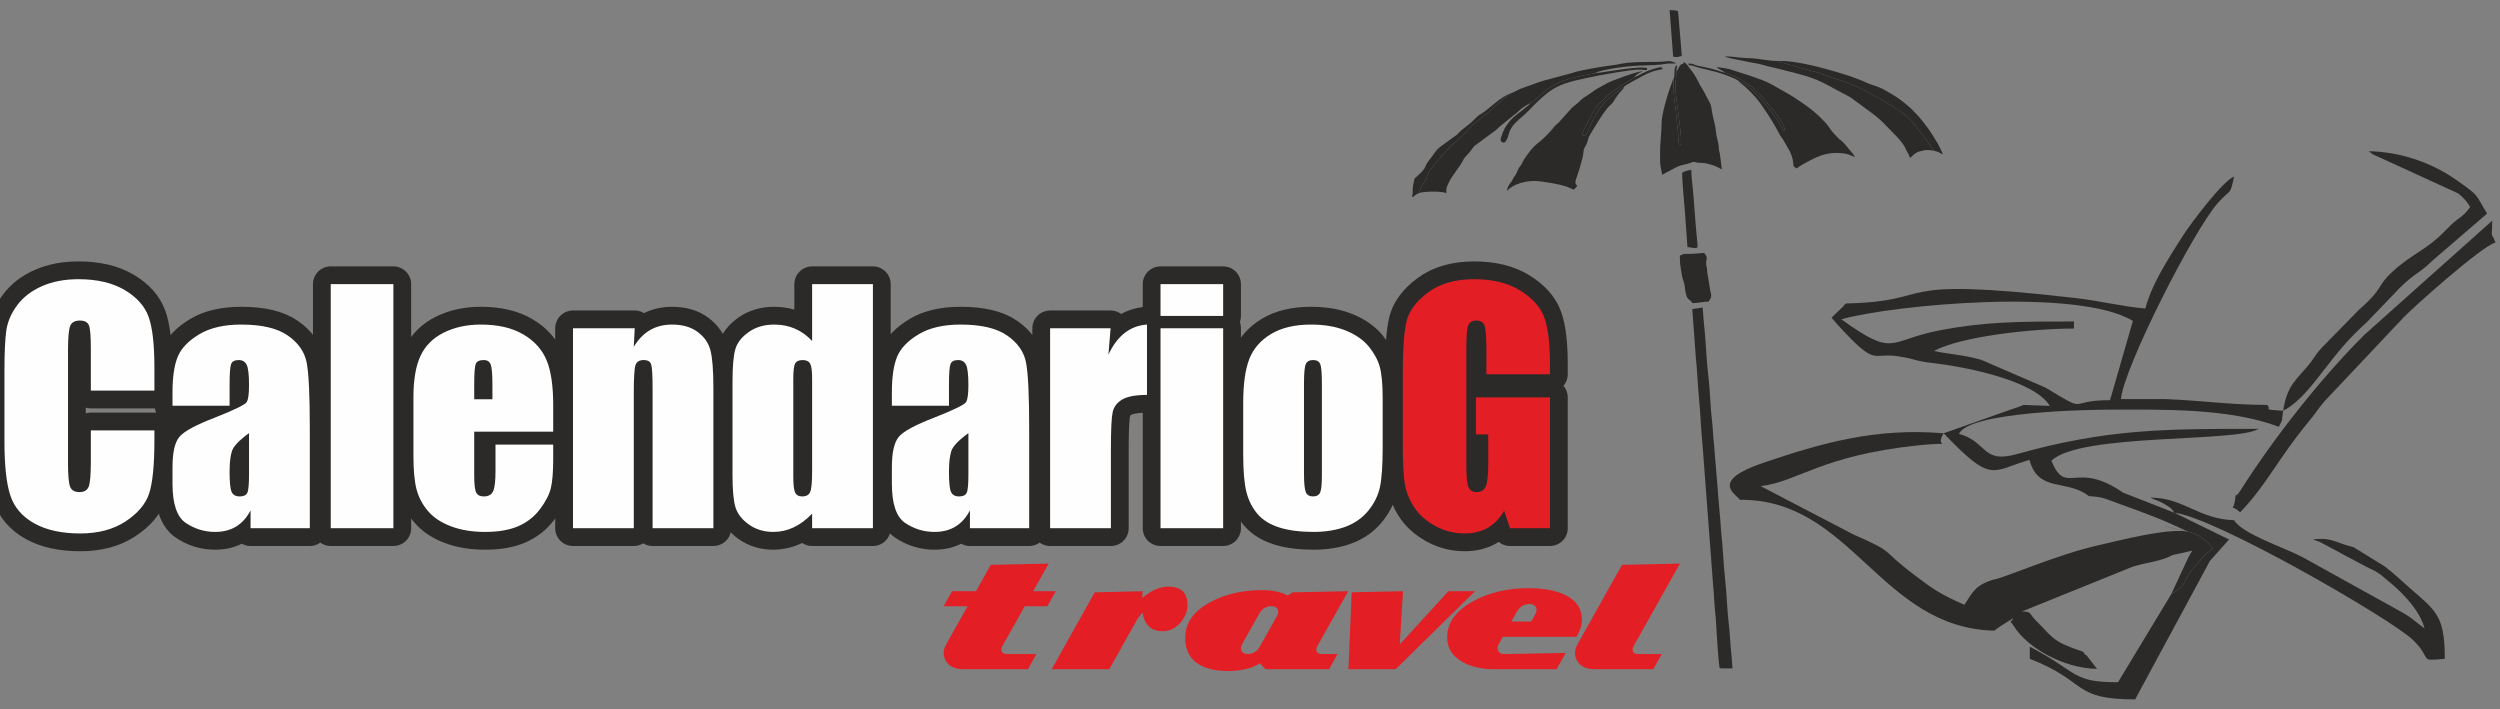 <?xml version="1.0" encoding="UTF-8"?>
<!DOCTYPE svg PUBLIC "-//W3C//DTD SVG 1.1//EN" "http://www.w3.org/Graphics/SVG/1.1/DTD/svg11.dtd">
<!-- Creator: CorelDRAW 2017 -->
<svg xmlns="http://www.w3.org/2000/svg" xml:space="preserve" width="74mm" height="21mm" version="1.1" style="shape-rendering:geometricPrecision; text-rendering:geometricPrecision; image-rendering:optimizeQuality; fill-rule:evenodd; clip-rule:evenodd"
viewBox="0 0 7400 2100"
 xmlns:xlink="http://www.w3.org/1999/xlink">
 <rect x="0" y="0" width="7400" height="2100" fill="#808080" stroke="none"/>
 <defs>
  <style type="text/css">
   <![CDATA[
    .str0 {stroke:#2B2A29;stroke-width:105.27;stroke-linecap:round;stroke-linejoin:round;stroke-miterlimit:22.926}
    .fil0 {fill:none;fill-rule:nonzero}
    .fil3 {fill:#2B2A29}
    .fil1 {fill:#FEFEFE;fill-rule:nonzero}
    .fil2 {fill:#E31E24;fill-rule:nonzero}
   ]]>
  </style>
 </defs>
 <g id="Capa_x0020_1">
  <g id="_1788803916272">
   <g>
    <g>
     <path class="fil0 str0" d="M457.03 1156.17l-188.14 0 0 -125.43c0,-36.53 -1.98,-59.21 -5.94,-68.34 -3.95,-8.98 -12.78,-13.55 -26.33,-13.55 -15.22,0 -24.96,5.48 -29.07,16.44 -4.11,11.11 -6.24,34.86 -6.24,71.39l0 335.18c0,35.16 2.13,57.99 6.24,68.8 4.11,10.66 13.39,15.98 27.7,15.98 13.85,0 22.98,-5.32 27.25,-16.13 4.26,-10.66 6.39,-35.92 6.39,-75.65l0 -90.88 188.14 0 0 28.16c0,74.89 -5.33,128.02 -15.83,159.22 -10.5,31.36 -33.95,58.76 -70.02,82.35 -36.23,23.6 -80.68,35.32 -133.65,35.32 -54.95,0 -100.31,-9.9 -136.08,-29.84 -35.62,-19.94 -59.36,-47.49 -70.93,-82.8 -11.57,-35.32 -17.35,-88.29 -17.35,-159.07l0 -210.97c0,-52.06 1.82,-91.03 5.32,-117.06 3.66,-26.03 14.16,-51.14 31.97,-75.19 17.66,-24.05 42.16,-43.08 73.52,-56.93 31.36,-13.85 67.43,-20.7 108.23,-20.7 55.25,0 100.91,10.65 136.99,32.11 35.92,21.31 59.52,47.95 70.93,79.92 11.27,31.96 16.9,81.59 16.9,149.02l0 68.65zm222.54 44.75l-168.96 0 0 -39.73c0,-45.82 5.32,-81.13 15.83,-106.09 10.5,-24.81 31.81,-46.73 63.62,-65.76 31.82,-19.03 73.07,-28.62 124.06,-28.62 60.89,0 106.86,10.81 137.76,32.42 30.9,21.47 49.47,47.95 55.71,79.31 6.24,31.36 9.43,96.05 9.43,193.92l0 297.13 -175.35 0 0 -52.82c-10.96,21.31 -25.27,37.14 -42.62,47.8 -17.35,10.65 -38.05,15.98 -62.26,15.98 -31.51,0 -60.43,-8.83 -86.76,-26.49 -26.33,-17.81 -39.42,-56.47 -39.42,-116.29l0 -48.71c0,-44.29 7,-74.43 21,-90.57 14.01,-16.13 48.71,-34.86 104.12,-56.17 59.21,-23.28 90.87,-38.81 95.13,-46.88 4.11,-8.07 6.24,-24.35 6.24,-49.16 0,-30.9 -2.28,-51 -7,-60.43 -4.56,-9.29 -12.33,-14.01 -23.13,-14.01 -12.33,0 -19.95,3.96 -22.84,11.87 -3.04,7.77 -4.56,28.32 -4.56,61.35l0 61.95zm57.53 81.13c-29.07,21.16 -45.97,38.82 -50.53,53.13 -4.72,14.3 -7,34.7 -7,61.49 0,30.75 1.98,50.38 6.08,59.37 3.96,8.98 12.03,13.39 24.06,13.39 11.41,0 18.72,-3.5 22.22,-10.5 3.5,-7 5.17,-25.27 5.17,-55.11l0 -121.77zm427.28 -440.97l0 722.42 -185.4 0 0 -722.42 185.4 0zm473.08 436.56l-233.8 0 0 128.32c0,26.79 1.97,44.14 5.78,51.9 3.96,7.76 11.42,11.57 22.53,11.57 13.85,0 23.14,-5.18 27.7,-15.37 4.72,-10.35 7,-30.29 7,-59.82l0 -78.24 170.79 0 0 43.83c0,36.69 -2.28,64.85 -6.85,84.48 -4.72,19.64 -15.53,40.65 -32.42,63.02 -16.9,22.38 -38.51,39.12 -64.54,50.39 -26.03,11.11 -58.6,16.74 -97.88,16.74 -38.05,0 -71.69,-5.48 -100.92,-16.59 -29.07,-10.96 -51.75,-26.03 -68.04,-45.21 -16.28,-19.18 -27.4,-40.34 -33.64,-63.47 -6.24,-22.99 -9.43,-56.48 -9.43,-100.62l0 -172.77c0,-51.75 7,-92.54 21,-122.53 14.01,-29.83 36.84,-52.82 68.65,-68.65 31.97,-15.98 68.5,-23.9 109.9,-23.9 50.54,0 92.25,9.59 125.12,28.77 32.88,19.18 56.02,44.6 69.26,76.26 13.25,31.51 19.79,76.11 19.79,133.5l0 78.39zm-179.92 -95.9l0 -43.23c0,-30.75 -1.67,-50.38 -5.02,-59.36 -3.35,-8.98 -10.2,-13.4 -20.55,-13.4 -12.79,0 -20.7,3.81 -23.75,11.42 -3.04,7.61 -4.56,28.01 -4.56,61.34l0 43.23 53.88 0zm421.19 -210.06l-2.74 54.95c13.09,-21.92 29.07,-38.36 47.94,-49.47 18.88,-10.96 40.65,-16.44 65.46,-16.44 30.9,0 56.16,7.31 75.8,21.92 19.64,14.46 32.27,32.88 37.9,55.1 5.63,22.08 8.53,59.06 8.53,110.82l0 414.94 -179.92 0 0 -409.92c0,-40.64 -1.37,-65.6 -4.11,-74.43 -2.59,-8.98 -10.05,-13.4 -22.38,-13.4 -12.94,0 -21,5.18 -24.35,15.38 -3.2,10.35 -4.87,37.75 -4.87,82.34l0 400.03 -179.92 0 0 -591.82 182.66 0zm705.07 -130.6l0 722.42 -179.92 0 0 -43.08c-17.36,18.12 -35.47,31.51 -54.5,40.49 -19.18,8.98 -39.12,13.55 -59.97,13.55 -28.01,0 -52.36,-7.31 -72.91,-22.07 -20.55,-14.77 -33.79,-31.82 -39.58,-51.15 -5.78,-19.33 -8.67,-50.84 -8.67,-94.68l0 -277.18c0,-45.51 2.89,-77.78 8.67,-96.81 5.79,-19.03 19.18,-35.77 40.04,-50.23 20.85,-14.46 45.81,-21.62 74.73,-21.62 22.38,0 42.78,4.11 61.5,12.18 18.57,8.07 35.47,20.09 50.69,36.38l0 -168.2 179.92 0zm-179.92 279.47c0,-21.62 -1.83,-36.23 -5.63,-43.69 -3.81,-7.46 -11.27,-11.11 -22.38,-11.11 -10.96,0 -18.27,3.35 -22.07,10.05 -3.81,6.7 -5.63,21.61 -5.63,44.75l0 289.97c0,24.05 1.82,39.88 5.48,47.49 3.65,7.61 10.5,11.42 20.85,11.42 11.72,0 19.64,-4.26 23.44,-12.79 3.96,-8.37 5.94,-29.07 5.94,-62.1l0 -273.99zm405.05 80.37l-168.96 0 0 -39.73c0,-45.82 5.32,-81.13 15.83,-106.09 10.5,-24.81 31.81,-46.73 63.62,-65.76 31.82,-19.03 73.07,-28.62 124.06,-28.62 60.89,0 106.86,10.81 137.76,32.42 30.9,21.47 49.47,47.95 55.71,79.31 6.24,31.36 9.43,96.05 9.43,193.92l0 297.13 -175.35 0 0 -52.82c-10.96,21.31 -25.27,37.14 -42.62,47.8 -17.35,10.65 -38.05,15.98 -62.26,15.98 -31.51,0 -60.43,-8.83 -86.76,-26.49 -26.33,-17.81 -39.42,-56.47 -39.42,-116.29l0 -48.71c0,-44.29 7,-74.43 21,-90.57 14.01,-16.13 48.71,-34.86 104.12,-56.17 59.21,-23.28 90.87,-38.81 95.13,-46.88 4.11,-8.07 6.24,-24.35 6.24,-49.16 0,-30.9 -2.28,-51 -7,-60.43 -4.56,-9.29 -12.33,-14.01 -23.13,-14.01 -12.33,0 -19.95,3.96 -22.84,11.87 -3.04,7.77 -4.56,28.32 -4.56,61.35l0 61.95zm57.53 81.13c-29.07,21.16 -45.97,38.82 -50.53,53.13 -4.72,14.3 -7,34.7 -7,61.49 0,30.75 1.98,50.38 6.08,59.37 3.96,8.98 12.03,13.39 24.06,13.39 11.41,0 18.72,-3.5 22.22,-10.5 3.5,-7 5.17,-25.27 5.17,-55.11l0 -121.77zm420.88 -310.37l-6.39 77.94c26.33,-56.02 64.39,-85.55 114.16,-88.9l0 208.23c-33.03,0 -57.38,4.42 -72.91,13.4 -15.53,8.98 -24.96,21.31 -28.62,37.29 -3.5,15.83 -5.32,52.52 -5.32,110.06l0 233.8 -179.92 0 0 -591.82 179 0zm333.21 -130.6l0 94.07 -185.4 0 0 -94.07 185.4 0zm0 130.6l0 591.82 -185.4 0 0 -591.82 185.4 0zm472.17 207.78l0 145.06c0,53.28 -2.74,92.24 -8.07,117.21 -5.33,24.81 -16.74,47.94 -34.25,69.56 -17.5,21.61 -40.03,37.44 -67.58,47.8 -27.55,10.19 -59.06,15.37 -94.68,15.37 -39.88,0 -73.67,-4.41 -101.23,-13.09 -27.7,-8.83 -49.16,-22.07 -64.38,-39.73 -15.38,-17.81 -26.34,-39.27 -32.88,-64.39 -6.55,-25.11 -9.74,-62.86 -9.74,-113.09l0 -151.76c0,-55.11 5.93,-98.03 17.81,-129.08 11.87,-30.9 33.33,-55.72 64.23,-74.44 30.9,-18.72 70.48,-28.16 118.58,-28.16 40.33,0 75.04,6.09 104.11,18.12 28.92,12.02 51.3,27.7 67.13,47.03 15.68,19.33 26.49,39.27 32.27,59.82 5.79,20.55 8.68,51.76 8.68,93.77zm-179.92 -44.6c0,-30.29 -1.68,-49.47 -4.87,-57.24 -3.35,-7.91 -10.35,-11.87 -21.16,-11.87 -10.81,0 -17.96,3.96 -21.62,11.87 -3.5,7.77 -5.32,26.95 -5.32,57.24l0 267.14c0,28.01 1.82,46.27 5.32,54.64 3.66,8.53 10.66,12.79 21.16,12.79 10.81,0 17.81,-3.81 21.31,-11.57 3.5,-7.76 5.18,-24.35 5.18,-49.93l0 -273.07z"/>
     <path id="1" class="fil1" d="M457.03 1156.17l-188.14 0 0 -125.43c0,-36.53 -1.98,-59.21 -5.94,-68.34 -3.95,-8.98 -12.78,-13.55 -26.33,-13.55 -15.22,0 -24.96,5.48 -29.07,16.44 -4.11,11.11 -6.24,34.86 -6.24,71.39l0 335.18c0,35.16 2.13,57.99 6.24,68.8 4.11,10.66 13.39,15.98 27.7,15.98 13.85,0 22.98,-5.32 27.25,-16.13 4.26,-10.66 6.39,-35.92 6.39,-75.65l0 -90.88 188.14 0 0 28.16c0,74.89 -5.33,128.02 -15.83,159.22 -10.5,31.36 -33.95,58.76 -70.02,82.35 -36.23,23.6 -80.68,35.32 -133.65,35.32 -54.95,0 -100.31,-9.9 -136.08,-29.84 -35.62,-19.94 -59.36,-47.49 -70.93,-82.8 -11.57,-35.32 -17.35,-88.29 -17.35,-159.07l0 -210.97c0,-52.06 1.82,-91.03 5.32,-117.06 3.66,-26.03 14.16,-51.14 31.97,-75.19 17.66,-24.05 42.16,-43.08 73.52,-56.93 31.36,-13.85 67.43,-20.7 108.23,-20.7 55.25,0 100.91,10.65 136.99,32.11 35.92,21.31 59.52,47.95 70.93,79.92 11.27,31.96 16.9,81.59 16.9,149.02l0 68.65zm222.54 44.75l-168.96 0 0 -39.73c0,-45.82 5.32,-81.13 15.83,-106.09 10.5,-24.81 31.81,-46.73 63.62,-65.76 31.82,-19.03 73.07,-28.62 124.06,-28.62 60.89,0 106.86,10.81 137.76,32.42 30.9,21.47 49.47,47.95 55.71,79.31 6.24,31.36 9.43,96.05 9.43,193.92l0 297.13 -175.35 0 0 -52.82c-10.96,21.31 -25.27,37.14 -42.62,47.8 -17.35,10.65 -38.05,15.98 -62.26,15.98 -31.51,0 -60.43,-8.83 -86.76,-26.49 -26.33,-17.81 -39.42,-56.47 -39.42,-116.29l0 -48.71c0,-44.29 7,-74.43 21,-90.57 14.01,-16.13 48.71,-34.86 104.12,-56.17 59.21,-23.28 90.87,-38.81 95.13,-46.88 4.11,-8.07 6.24,-24.35 6.24,-49.16 0,-30.9 -2.28,-51 -7,-60.43 -4.56,-9.29 -12.33,-14.01 -23.13,-14.01 -12.33,0 -19.95,3.96 -22.84,11.87 -3.04,7.77 -4.56,28.32 -4.56,61.35l0 61.95zm57.53 81.13c-29.07,21.16 -45.97,38.82 -50.53,53.13 -4.72,14.3 -7,34.7 -7,61.49 0,30.75 1.98,50.38 6.08,59.37 3.96,8.98 12.03,13.39 24.06,13.39 11.41,0 18.72,-3.5 22.22,-10.5 3.5,-7 5.17,-25.27 5.17,-55.11l0 -121.77zm427.28 -440.97l0 722.42 -185.4 0 0 -722.42 185.4 0zm473.08 436.56l-233.8 0 0 128.32c0,26.79 1.97,44.14 5.78,51.9 3.96,7.76 11.42,11.57 22.53,11.57 13.85,0 23.14,-5.18 27.7,-15.37 4.72,-10.35 7,-30.29 7,-59.82l0 -78.24 170.79 0 0 43.83c0,36.69 -2.28,64.85 -6.85,84.48 -4.72,19.64 -15.53,40.65 -32.42,63.02 -16.9,22.38 -38.51,39.12 -64.54,50.39 -26.03,11.11 -58.6,16.74 -97.88,16.74 -38.05,0 -71.69,-5.48 -100.92,-16.59 -29.07,-10.96 -51.75,-26.03 -68.04,-45.21 -16.28,-19.18 -27.4,-40.34 -33.64,-63.47 -6.24,-22.99 -9.43,-56.48 -9.43,-100.62l0 -172.77c0,-51.75 7,-92.54 21,-122.53 14.01,-29.83 36.84,-52.82 68.65,-68.65 31.97,-15.98 68.5,-23.9 109.9,-23.9 50.54,0 92.25,9.59 125.12,28.77 32.88,19.18 56.02,44.6 69.26,76.26 13.25,31.51 19.79,76.11 19.79,133.5l0 78.39zm-179.92 -95.9l0 -43.23c0,-30.75 -1.67,-50.38 -5.02,-59.36 -3.35,-8.98 -10.2,-13.4 -20.55,-13.4 -12.79,0 -20.7,3.81 -23.75,11.42 -3.04,7.61 -4.56,28.01 -4.56,61.34l0 43.23 53.88 0zm421.19 -210.06l-2.74 54.95c13.09,-21.92 29.07,-38.36 47.94,-49.47 18.88,-10.96 40.65,-16.44 65.46,-16.44 30.9,0 56.16,7.31 75.8,21.92 19.64,14.46 32.27,32.88 37.9,55.1 5.63,22.08 8.53,59.06 8.53,110.82l0 414.94 -179.92 0 0 -409.92c0,-40.64 -1.37,-65.6 -4.11,-74.43 -2.59,-8.98 -10.05,-13.4 -22.38,-13.4 -12.94,0 -21,5.18 -24.35,15.38 -3.2,10.35 -4.87,37.75 -4.87,82.34l0 400.03 -179.92 0 0 -591.82 182.66 0zm705.07 -130.6l0 722.42 -179.92 0 0 -43.08c-17.36,18.12 -35.47,31.51 -54.5,40.49 -19.18,8.98 -39.12,13.55 -59.97,13.55 -28.01,0 -52.36,-7.31 -72.91,-22.07 -20.55,-14.77 -33.79,-31.82 -39.58,-51.15 -5.78,-19.33 -8.67,-50.84 -8.67,-94.68l0 -277.18c0,-45.51 2.89,-77.78 8.67,-96.81 5.79,-19.03 19.18,-35.77 40.04,-50.23 20.85,-14.46 45.81,-21.62 74.73,-21.62 22.38,0 42.78,4.11 61.5,12.18 18.57,8.07 35.47,20.09 50.69,36.38l0 -168.2 179.92 0zm-179.92 279.47c0,-21.62 -1.83,-36.23 -5.63,-43.69 -3.81,-7.46 -11.27,-11.11 -22.38,-11.11 -10.96,0 -18.27,3.35 -22.07,10.05 -3.81,6.7 -5.63,21.61 -5.63,44.75l0 289.97c0,24.05 1.82,39.88 5.48,47.49 3.65,7.61 10.5,11.42 20.85,11.42 11.72,0 19.64,-4.26 23.44,-12.79 3.96,-8.37 5.94,-29.07 5.94,-62.1l0 -273.99zm405.05 80.37l-168.96 0 0 -39.73c0,-45.82 5.32,-81.13 15.83,-106.09 10.5,-24.81 31.81,-46.73 63.62,-65.76 31.82,-19.03 73.07,-28.62 124.06,-28.62 60.89,0 106.86,10.81 137.76,32.42 30.9,21.47 49.47,47.95 55.71,79.31 6.24,31.36 9.43,96.05 9.43,193.92l0 297.13 -175.35 0 0 -52.82c-10.96,21.31 -25.27,37.14 -42.62,47.8 -17.35,10.65 -38.05,15.98 -62.26,15.98 -31.51,0 -60.43,-8.83 -86.76,-26.49 -26.33,-17.81 -39.42,-56.47 -39.42,-116.29l0 -48.71c0,-44.29 7,-74.43 21,-90.57 14.01,-16.13 48.71,-34.86 104.12,-56.17 59.21,-23.28 90.87,-38.81 95.13,-46.88 4.11,-8.07 6.24,-24.35 6.24,-49.16 0,-30.9 -2.28,-51 -7,-60.43 -4.56,-9.29 -12.33,-14.01 -23.13,-14.01 -12.33,0 -19.95,3.96 -22.84,11.87 -3.04,7.77 -4.56,28.32 -4.56,61.35l0 61.95zm57.53 81.13c-29.07,21.16 -45.97,38.82 -50.53,53.13 -4.72,14.3 -7,34.7 -7,61.49 0,30.75 1.98,50.38 6.08,59.37 3.96,8.98 12.03,13.39 24.06,13.39 11.41,0 18.72,-3.5 22.22,-10.5 3.5,-7 5.17,-25.27 5.17,-55.11l0 -121.77zm420.88 -310.37l-6.39 77.94c26.33,-56.02 64.39,-85.55 114.16,-88.9l0 208.23c-33.03,0 -57.38,4.42 -72.91,13.4 -15.53,8.98 -24.96,21.31 -28.62,37.29 -3.5,15.83 -5.32,52.52 -5.32,110.06l0 233.8 -179.92 0 0 -591.82 179 0zm333.21 -130.6l0 94.07 -185.4 0 0 -94.07 185.4 0zm0 130.6l0 591.82 -185.4 0 0 -591.82 185.4 0zm472.17 207.78l0 145.06c0,53.28 -2.74,92.24 -8.07,117.21 -5.33,24.81 -16.74,47.94 -34.25,69.56 -17.5,21.61 -40.03,37.44 -67.58,47.8 -27.55,10.19 -59.06,15.37 -94.68,15.37 -39.88,0 -73.67,-4.41 -101.23,-13.09 -27.7,-8.83 -49.16,-22.07 -64.38,-39.73 -15.38,-17.81 -26.34,-39.27 -32.88,-64.39 -6.55,-25.11 -9.74,-62.86 -9.74,-113.09l0 -151.76c0,-55.11 5.93,-98.03 17.81,-129.08 11.87,-30.9 33.33,-55.72 64.23,-74.44 30.9,-18.72 70.48,-28.16 118.58,-28.16 40.33,0 75.04,6.09 104.11,18.12 28.92,12.02 51.3,27.7 67.13,47.03 15.68,19.33 26.49,39.27 32.27,59.82 5.79,20.55 8.68,51.76 8.68,93.77zm-179.92 -44.6c0,-30.29 -1.68,-49.47 -4.87,-57.24 -3.35,-7.91 -10.35,-11.87 -21.16,-11.87 -10.81,0 -17.96,3.96 -21.62,11.87 -3.5,7.77 -5.32,26.95 -5.32,57.24l0 267.14c0,28.01 1.82,46.27 5.32,54.64 3.66,8.53 10.66,12.79 21.16,12.79 10.81,0 17.81,-3.81 21.31,-11.57 3.5,-7.76 5.18,-24.35 5.18,-49.93l0 -273.07z"/>
    </g>
    <g>
     <path class="fil0 str0" d="M4587.88 1107.76l-188.14 0 0 -65.6c0,-41.41 -1.67,-67.28 -5.18,-77.63 -3.5,-10.51 -11.87,-15.68 -24.96,-15.68 -11.26,0 -19.03,4.41 -23.14,13.39 -4.11,8.83 -6.08,31.82 -6.08,68.65l0 346.45c0,32.27 1.97,53.73 6.08,63.93 4.11,10.2 12.18,15.37 24.36,15.37 13.39,0 22.37,-5.78 27.25,-17.35 4.71,-11.57 7.15,-34.25 7.15,-67.89l0 -85.54 -36.53 0 0 -109.6 219.19 0 0 387.24 -118.27 0 -17.36 -51.75c-12.78,22.37 -28.92,39.12 -48.25,50.38 -19.48,11.26 -42.47,16.9 -68.8,16.9 -31.51,0 -60.89,-7.61 -88.44,-22.99 -27.4,-15.37 -48.25,-34.25 -62.41,-56.93 -14.31,-22.53 -23.13,-46.27 -26.79,-71.08 -3.5,-24.81 -5.32,-62.11 -5.32,-111.73l0 -214.63c0,-68.95 3.65,-119.03 11.11,-150.23 7.46,-31.36 28.77,-59.98 63.93,-86.01 35.16,-26.02 80.67,-38.96 136.54,-38.96 54.95,0 100.46,11.26 136.69,33.94 36.22,22.68 59.97,49.47 70.93,80.52 10.96,31.21 16.44,76.26 16.44,135.63l0 31.2z"/>
     <path id="1" class="fil2" d="M4587.88 1107.76l-188.14 0 0 -65.6c0,-41.41 -1.67,-67.28 -5.18,-77.63 -3.5,-10.51 -11.87,-15.68 -24.96,-15.68 -11.26,0 -19.03,4.41 -23.14,13.39 -4.11,8.83 -6.08,31.82 -6.08,68.65l0 346.45c0,32.27 1.97,53.73 6.08,63.93 4.11,10.2 12.18,15.37 24.36,15.37 13.39,0 22.37,-5.78 27.25,-17.35 4.71,-11.57 7.15,-34.25 7.15,-67.89l0 -85.54 -36.53 0 0 -109.6 219.19 0 0 387.24 -118.27 0 -17.36 -51.75c-12.78,22.37 -28.92,39.12 -48.25,50.38 -19.48,11.26 -42.47,16.9 -68.8,16.9 -31.51,0 -60.89,-7.61 -88.44,-22.99 -27.4,-15.37 -48.25,-34.25 -62.41,-56.93 -14.31,-22.53 -23.13,-46.27 -26.79,-71.08 -3.5,-24.81 -5.32,-62.11 -5.32,-111.73l0 -214.63c0,-68.95 3.65,-119.03 11.11,-150.23 7.46,-31.36 28.77,-59.98 63.93,-86.01 35.16,-26.02 80.67,-38.96 136.54,-38.96 54.95,0 100.46,11.26 136.69,33.94 36.22,22.68 59.97,49.47 70.93,80.52 10.96,31.21 16.44,76.26 16.44,135.63l0 31.2z"/>
    </g>
   </g>
   <path class="fil3" d="M6138.94 972.52c-122.77,0 -334.63,23.09 -414.36,66.34 51.69,10.89 86.08,10.89 139.93,26.23l190.02 82.18c133.03,79.87 58.53,37.18 191.21,37.18l67.66 -234.53c-161.69,-98.56 -706.43,-48.34 -863.04,-4.88 160.52,115.66 136.52,62.22 292.43,32.44 130.79,-25.05 229.92,-25.89 396.15,-25.89l0 20.93zm271.22 208.79c111.33,4.39 185.14,16.67 300.72,17.37 15.21,14.16 -19.46,12.83 47.16,17.3 -6,37.59 1.6,19.18 -12.77,47.29 -146.91,-55.66 -345.57,-50.99 -500.37,-50.71 -60.62,0.14 -416.73,5.58 -446.24,71.78 84.96,23.3 66.83,89.15 171.26,59.78 268.98,-75.62 443.79,-74.78 715.22,-74.78 -62.22,41.16 -529.95,12.14 -613.03,94.59 44.78,106.94 69.97,-3.97 211.79,94.1l152.63 59.86 161.42 79.03 -57.13 63.97c-1.75,2.93 -3.43,6.98 -5.1,9.91l-215.69 399.36c-188.48,0 -136.79,-51.48 -311.82,-120.19l0 -35.72c145.94,76.39 123.13,105.2 261.11,105.2l157.79 -261.11c48.48,-32.02 25.25,-18.62 57.2,-66.96l40.6 -47.23c10.04,-8.93 23.16,-18.76 24.97,-20.37 -14.99,-17.79 -33.97,-40.39 -69.27,-49.11 -177.25,-43.39 13.81,4.88 0,0 -31.6,-11.3 -44.15,-25.25 -211.71,-84.82 -40.6,-14.44 -39.27,-17.79 -86.01,-21.49 -64.88,-50.99 -149.91,-9.28 -175.65,-107.08 -112.18,32.16 -109.73,73.04 -253.92,-78.75l203.06 -71.85c3.7,-1.05 8.24,-2.65 11.51,-3.63 3.14,-0.98 8.44,-3.21 10.96,-4.12 2.44,-0.83 7.46,-2.23 10.67,-4.32l77.99 2.93c-47.51,-78.83 -265.57,-117.96 -347.05,-126.96 -53.01,-5.86 -47.15,-11.51 -100.24,-19.74 -82.17,-12.84 -63.2,34.25 -177.81,-90.27 -0.84,-0.98 -20.37,-23.44 -21.07,-24.28l35.51 -34.18c1.18,-4.88 5.44,-5.16 8.16,-7.88 281.82,-6.49 104.15,-81.75 676.02,-16.32 78.06,8.92 141.75,25.74 209.13,31.32 17.59,-65.99 54.48,-127.17 112.74,-217.86 22.6,-35.08 117.33,-161.21 150.18,-172.78 -14.44,61.45 -6.48,31.04 -48.62,78.75 -72.41,81.83 -277.91,486.7 -286.56,579.97l132.26 0z"/>
   <path class="fil3" d="M6630.78 1516.42c-34.57,-31.24 -21.95,9.28 -14.93,-37.61 4.58,-30.76 -3.81,3.99 15.29,-26.12 99.32,-156.45 236.96,-331.58 367.58,-461.84l378.22 -337.58c-0.41,58.08 -6.3,26.6 9.89,64.5 -42.44,11.37 -249.88,197.45 -273.15,222.74l-233.32 247.49c-21.07,24.87 -24.4,33.2 -46,59.21 -92.83,111.87 -122.88,185.36 -203.58,269.21z"/>
   <path class="fil3" d="M7361.89 632.14l-161.8 139.25c-46.47,45.7 -57.07,35.94 -120.02,105.09l-73.97 76.82c-18.39,17.73 -21.9,19.94 -38.21,36.54 -87.47,89.02 -134.43,186.62 -209.82,226.13 12.2,-80.87 43.68,-93.91 81.7,-143.71 16.43,-21.54 11.91,-19.88 32.38,-42.73l111.57 -113.78c73.49,-63.97 49.51,-67.18 98.49,-111.93 61.23,-55.94 100.62,-62.78 160.07,-125.38 37.79,-39.75 42.37,-28.74 69.5,-65.76 -12.55,-18.74 -8.39,-14.58 -27.13,-33.02 -2.14,-2.14 -5.77,-4.88 -8.03,-6.97l-237.02 -108.6c-21.3,-8.51 -17.32,-8.98 -28.33,-16.54 91.47,1.73 183.46,31.72 259.93,85.51 71.29,50.17 52.78,38.21 90.69,99.08z"/>
   <path class="fil3" d="M4837.14 229.12c-8.42,6.78 -17.07,10.2 -25.17,15.66 -25.16,16.98 -46.04,29.37 -69.18,52.82 -29.29,29.68 -31.08,41.44 -48.46,74.94 -3.66,7.02 -12.46,18.86 -9.19,28.21 9.97,3.74 11.69,-6.94 15.97,-15.74 21.43,-44.25 28.83,-65.91 67.94,-99.49 9.58,-8.18 27.34,-23.21 38.09,-28.51 -1.01,4.13 -1.01,4.21 -5.3,8.8 -21.73,23.53 -23.99,33.81 -29.68,39.97 -4.6,4.98 -8.88,7.63 -13.55,13.32 -15.43,18.78 -31.32,45.42 -44.18,66.45 -17.14,28.21 -8.88,14.57 -17.06,38.26 -2.49,7.4 -6.85,10.75 -9.27,19.08 -1.01,3.51 -1.09,12.7 -3.66,23.37l-9.04 33.5c-1.24,3.43 -2.49,6.31 -3.35,9.43 -5.14,18.85 -12.85,29.99 -6.23,37.71l2.26 2.18c0.15,-0.23 0.54,0.47 0.78,0.7 -3.04,3.9 -6.16,8.02 -10.13,11.53 -7.87,-2.49 -14.33,-6.7 -23.29,-9.58 -20.65,-6.7 -56.41,-12.47 -78.53,-15.12 -37.32,-4.59 -79.47,8.5 -96.37,28.83 0.23,-5.38 3.11,-13.17 6,-17.84 3.27,-5.53 6.38,-6.86 9.89,-14.18 10.28,-21.5 5.61,-4.13 16.59,-30.31 3.35,-7.94 5.38,-8.88 9.35,-14.72 3.43,-5.06 4.68,-9.89 8.42,-15.66 13.4,-20.49 24.85,-36.23 43.86,-51.18 13.16,-10.37 24.77,-21.97 36.3,-34.67 3.82,-4.29 6.47,-8.34 10.13,-12.54 3.89,-4.37 8.41,-7.33 12.54,-11.53l33.58 -37.4c5.84,-7.87 13.48,-12.46 20.88,-18.77 13.94,-11.85 10.67,-12.47 30.85,-24.47 10.52,-6.23 17.68,-13.32 27.81,-19.08l31.01 -17.22c12.15,-6.78 89.05,-35.22 105.25,-35.22 -7.32,5.38 -13.24,3.12 -25.86,18.47z"/>
   <path class="fil3" d="M5096.72 501.48c-15.12,-8.57 -23.22,-12 -42.3,-16.99 -8.57,-2.25 -17.46,-2.49 -26.96,-2.8 -12.31,-0.47 -9.19,-6 -25.55,1.25 -7.48,3.35 -26.26,3.97 -43.09,13.63 -12.62,7.25 -27.03,14.02 -39.03,20.65 -0.23,-6.24 -5.14,-23.07 -5.76,-35.53 -0.7,-13.17 0,-27.89 0,-41.21 0,-17.61 4.21,-46.82 4.36,-76.58 0.16,-24.62 15.35,-76.74 23.84,-101.05l10.28 -27.89c0.16,-0.23 0.39,-0.62 0.55,-0.86l1.09 -1.63c-2.8,36.69 3.12,69.49 6.93,101.43l4.91 48.93c1.25,9.19 1.56,15.66 2.03,25.01 0.93,18.93 0.7,19.32 7.09,19.86 5.68,-11.84 -13.87,-133.45 -15.58,-160.33 -1.87,-28.82 2.8,-36.3 2.8,-56.72 4.75,-4.9 5.45,-9.19 9.19,-14.88 2.11,-3.11 2.42,-3.81 5.85,-5.6 4.2,-2.19 6.15,0.93 4.83,-5.07l5.61 0c2.64,6.39 -0.32,-1.32 6.62,7.64l17.14 22.51c15.11,22.2 15.5,29.84 28.9,50.56 3.51,5.38 6.23,10.99 9.43,17.53 7.24,14.65 14.18,21.97 16.05,36.62 4.75,36.46 10.51,40.27 12.93,67.85 1.56,17.45 7.63,32.41 8.33,44.18 0.78,11.84 0.7,12.85 3.59,23.37l5.92 46.12z"/>
   <path class="fil3" d="M5490.92 465.1c-18.07,-6.24 -18.46,-10.29 -44.79,-12.08 -35.37,-2.34 -61.86,7.4 -90.69,23.06 -14.49,7.87 -25.24,12.93 -37.08,22.36 -5.45,-2.73 -6,-2.96 -9.74,-7.79 -0.78,-17.53 -4.44,-29.53 -10.67,-42.46l-18.54 -32.56c-12.39,-18.39 -9.04,-11.85 -19.79,-32.65 -11.3,-21.81 -46.12,-75.72 -61.62,-93.02 -15.59,-17.45 -27.5,-29.68 -46.28,-44.64 -3.9,-3.04 -4.13,-2.49 -6.15,-6.39 33.73,9.35 105.01,96.61 121.84,126.29 7.17,12.78 6.93,19.94 14.1,21.35 7.64,-19.79 -57.57,-89.28 -69.65,-103.46 -20.49,-24.23 -46.9,-42.77 -75.95,-55.94 -8.96,-4.05 -20.65,-9.35 -30.31,-12.23 -5.77,-6.23 -19.87,-9.74 -24.23,-16.28 13.32,1.17 25.79,3.5 37.4,5.84l64.5 20.8c21.5,7.71 39.58,13.4 59.76,23.92l54.22 30.85c20.1,11.92 58.66,38.17 74.09,52.2 8.26,7.55 13.4,11.45 21.97,20.56 4.13,4.44 6.7,6.47 10.51,10.75 11.3,12.55 13.56,20.34 27.51,34.98 3.81,3.98 6.46,6.86 10.43,10.83 4.99,4.83 7.25,5.61 11.61,9.66 5.85,5.46 14.49,16.21 19.87,22.67 4.59,5.38 16.75,19.17 17.68,23.38z"/>
   <path class="fil3" d="M4962.41 187.36c-10.68,1.71 -23.92,-0.31 -32.96,1.79 -12.77,2.96 -48.53,4.37 -63.65,4.52 -34.59,0.24 -100.81,8.03 -133.6,18.15l-10.13 4.21c-0.16,-0.31 -0.63,0.39 -0.94,0.62 -8.02,2.42 -20.72,3.82 -29.52,5.61 -9.98,2.03 -18.47,3.82 -29.06,6.39 -85.78,20.57 -98.24,55.39 -132.6,76.82 -5.14,1.79 -15.97,8.57 -21.11,12.07 -7.48,4.99 -9.66,8.34 -17.61,15.04l-53.44 43.08c-6.55,6 -8.57,9.74 -17.61,14.96l-55.47 41.05c-5.45,5.22 -9.03,12.39 -14.18,18.47 -5.06,6.15 -10.51,10.52 -15.58,17.14 -4.83,6.23 -6.7,13.63 -11.45,19.71l-26.8 38.41c-4.28,5.76 -8.02,15.34 -11.3,21.42 -4.28,8.1 -4.83,15.19 -4.05,24.54 -19.94,-6 -60.45,-5.14 -80.08,-0.39 1.87,-5.84 1.94,-9.82 4.12,-14.96l13.17 -22.2c1.95,-3.66 3.97,-7.87 5.61,-11.53 4.21,-9.51 6.39,-16.21 11.92,-23.53l41.52 -47.83c10.75,-12.55 13.79,-16.67 25.79,-26.8l37.32 -33.5c3.11,-3.59 4.83,-7.33 7.94,-10.52 3.28,-3.35 6.47,-4.44 9.35,-7.63 8.49,-9.12 8.65,-8.03 18.7,-16.75 3.66,-3.12 6.15,-5.38 10.28,-8.11 18.47,-12.31 40.83,-36.92 46.83,-41.21 4.05,-2.88 7.47,-4.28 10.9,-7.56 3.59,-3.5 5.07,-5.99 8.18,-8.8 6.62,-6.15 15.43,-7.63 20.96,-14.65 5.45,-1.79 19.16,-8.88 25.86,-12.3l55.32 -19.95c12.31,-4.67 71.83,-19.79 87.87,-24.15 4.99,-1.32 10.13,-2.8 15.51,-4.36 3.43,-1.09 3.58,-1.4 7.4,-2.42 20.96,-5.45 80.71,-16.2 99.25,-17.99 11.69,-1.09 22.28,-3.2 33.03,-5.46 40.52,-8.33 105.72,-3.11 135.17,-7.48 11.53,-1.79 19.87,2.03 29.14,6.08z"/>
   <path class="fil3" d="M5262.03 180.27c3.51,3.43 61.86,18.7 70.82,21.66 16.52,5.45 32.8,7.56 53.45,14.65 7.01,2.33 9.97,3.89 16.36,6.31 35.6,13.4 64.74,18.77 99.4,36.77 10.83,5.61 20.49,8.72 30.46,15.03 10.6,6.63 19.87,11.07 30.39,16.29 10.36,5.14 18.46,11.37 28.12,17.29 30.54,18.62 53.99,32.25 76.04,60.22 6.93,8.88 12.54,16.83 19.71,25.63 15.97,19.71 16.9,22.99 28.67,39.42 3.19,4.52 7.71,8.89 10.13,12.78 -19.95,-2.88 -22.21,-3.97 -42.31,1.56 -16.36,4.52 -19.79,12 -29.83,19.86 -1.95,-7.94 -4.91,-12.69 -8.42,-19 -2.26,-4.06 -3.19,-5.54 -4.75,-9.51 -4.6,-11.14 -19.79,-28.67 -28.12,-37.16l-26.65 -27.27c-29.37,-32.09 -56.87,-48.07 -87.41,-71.52 -9.89,-7.63 -18.62,-14.64 -31.4,-21.03 -58.97,-29.76 -77.2,-47.05 -147.94,-64.82 -14.57,-3.66 -27.27,-7.32 -41.76,-10.75 -14.72,-3.43 -28.12,-7.01 -43.55,-10.44 -6.23,-1.4 -14.33,-3.74 -21.19,-5.76l-65.13 -12.86c-9.5,-1.87 -35.52,-6.15 -41.68,-11.06 12.62,0.23 25.01,1.4 38.1,3.19 13.24,1.87 28.36,1.95 42.93,2.81 23.91,1.48 52.89,8.72 75.56,7.71z"/>
   <path class="fil3" d="M5725.58 446.32c-2.42,-3.89 -6.94,-8.26 -10.13,-12.78 -11.77,-16.43 -12.7,-19.71 -28.67,-39.42 -7.17,-8.8 -12.78,-16.75 -19.71,-25.63 -22.05,-27.97 -45.5,-41.6 -76.04,-60.22 -9.66,-5.92 -17.76,-12.15 -28.12,-17.29 -10.52,-5.22 -19.79,-9.66 -30.39,-16.29 -9.97,-6.31 -19.63,-9.42 -30.46,-15.03 -34.66,-18 -63.8,-23.37 -99.4,-36.77 -6.39,-2.42 -9.35,-3.98 -16.36,-6.31 -20.65,-7.09 -36.93,-9.2 -53.45,-14.65 -8.96,-2.96 -67.31,-18.23 -70.82,-21.66 48.93,-1.24 114.53,15.74 161.27,28.98 29.53,8.42 60.38,18.08 89.2,29.92 5.07,2.02 10.99,5.22 16.75,7.48 18.47,7.32 32.1,9.81 50.56,20.41 33.27,19.16 42.39,24.54 70.51,48.61 13.17,11.22 14.57,14.88 24.15,24.08 10.28,9.97 33.73,40.66 41.6,53.44l18.62 29.68c3.35,6.31 14.88,28.44 15.82,33.66 -6.47,-1.8 -6.63,-3.28 -12.31,-6 -4.05,-1.95 -8.81,-2.65 -12.62,-4.21z"/>
   <path class="fil3" d="M5009.15 897.32c-4.13,-6.39 1.56,-2.03 -4.75,-6.7 -7.4,-5.45 -10.52,-7.17 -13.95,-19.94 -3.42,-12.47 -2.49,-25.25 -6.85,-37.24 -5.38,-14.96 -4.99,-19.56 -7.95,-36.07 -4.67,-26.8 -1.87,-20.18 -3.5,-40.91 19.32,-5.14 -5.07,-4.75 37,-5.14l35.6 -2.57c14.11,20.02 3.35,15.74 5.69,34.9 0.86,7.72 2.73,8.42 2.65,20.03l9.19 56.09c5.85,20.8 2.5,20.49 -4.83,33.03 -16.67,-0.31 -31.24,4.75 -48.3,4.52z"/>
   <path class="fil3" d="M4987.03 622.86c-1.87,-18.86 -8.65,-97.62 -7.72,-111.41 5.77,-4.44 18.78,-7.56 26.96,-8.88 0.15,19.24 2.88,39.03 4.67,58.12 4.29,45.42 7.25,99.09 11.92,144.05 0.55,5.14 0.63,9.58 1.33,14.41 0.39,2.8 1.4,11.92 -0.86,13.87 -7.71,3.19 -19.16,-1.49 -28.43,-1.56l-7.87 -108.6z"/>
   <path class="fil3" d="M4201.27 570.97c-3.04,1.79 -7.33,3.19 -10.05,4.91 -7.56,4.75 -1.02,4.36 -11.46,7.63 0.63,-6.7 2.03,-10.59 1.87,-15.58 -0.54,-15.35 1.17,-19.63 4.05,-32.87 2.11,-9.74 1.17,-6.31 7.79,-12.24 30.39,-26.87 22.29,-27.89 32.34,-42.77 5.37,-7.86 11.29,-14.17 15.89,-21.03 12.93,-19.56 20.64,-24.15 38.41,-36.77l32.79 -23.92c17.61,-19.32 31.95,-25.47 50.02,-43.63 6.31,-6.39 11.84,-12.62 20.8,-17.6 22.28,-12.47 56.56,-50.72 90.14,-61.71 -5.53,7.02 -14.34,8.5 -20.96,14.65 -3.11,2.81 -4.59,5.3 -8.18,8.8 -3.43,3.28 -6.85,4.68 -10.9,7.56 -6,4.29 -28.36,28.9 -46.83,41.21 -4.13,2.73 -6.62,4.99 -10.28,8.11 -10.05,8.72 -10.21,7.63 -18.7,16.75 -2.88,3.19 -6.07,4.28 -9.35,7.63 -3.11,3.19 -4.83,6.93 -7.94,10.52l-37.32 33.5c-12,10.13 -15.04,14.25 -25.79,26.8l-41.52 47.83c-5.53,7.32 -7.71,14.02 -11.92,23.53 -1.64,3.66 -3.66,7.87 -5.61,11.53l-13.17 22.2c-2.18,5.14 -2.25,9.12 -4.12,14.96z"/>
   <path class="fil3" d="M4529.95 305.47c34.36,-21.43 46.82,-56.25 132.6,-76.82 10.59,-2.57 19.08,-4.36 29.06,-6.39 8.8,-1.79 21.5,-3.19 29.52,-5.61 28.2,-2.33 134.23,-23.06 154.65,-14.8 -0.86,10.99 -2.5,2.49 -34.05,4.6 -19.55,1.32 -85.23,12.23 -105.72,16.28 -131.04,26.02 -137.58,29.53 -219.3,112.65 -11.14,11.3 -28.44,21.74 -41.99,41.68 -7.72,11.22 -7.09,16.05 -11.69,29.45 -3.66,10.44 -10.99,23.53 -21.11,9.89 -1.02,-8.1 8.72,-30.69 12.38,-37.08 6.24,-10.83 13.56,-20.33 21.43,-28.2 12.93,-12.93 50.4,-38.8 54.22,-45.65z"/>
   <path class="fil3" d="M4967.08 33.34l11.14 132.21c-14.88,3.19 -7.87,4.52 -25.71,2.33l-10.44 -138.05c6.39,0.63 19.64,0.16 25.01,3.51z"/>
   <path class="fil3" d="M4807.14 257.01c-10.75,5.3 -28.51,20.33 -38.09,28.51 -39.11,33.58 -46.51,55.24 -67.94,99.49 -4.28,8.8 -6,19.48 -15.97,15.74 -3.27,-9.35 5.53,-21.19 9.19,-28.21 17.38,-33.5 19.17,-45.26 48.46,-74.94 23.14,-23.45 44.02,-35.84 69.18,-52.82 8.1,-5.46 16.75,-8.88 25.17,-15.66 9.42,-3.04 28.82,-17.3 60.68,-26.18 3.9,-1.09 7.09,-2.02 11.3,-2.88 6.78,-1.4 9.04,-1.95 12.08,2.1 -2.03,5.14 0.7,2.11 -6.47,3.66 -22.83,4.76 -31.86,7.8 -53.91,19.71 -5.46,2.89 -47.37,25.32 -52.35,29.92 -0.16,0.16 -0.55,0.62 -0.63,0.78 -0.15,0.16 -0.47,0.47 -0.7,0.78z"/>
   <path class="fil3" d="M5105.6 214.94c9.66,2.88 21.35,8.18 30.31,12.23 29.05,13.17 55.46,31.71 75.95,55.94 12.08,14.18 77.29,83.67 69.65,103.46 -7.17,-1.41 -6.93,-8.57 -14.1,-21.35 -16.83,-29.68 -88.11,-116.94 -121.84,-126.29l-8.11 -4.75c-3.81,-1.56 -5.14,-2.41 -8.88,-3.97 -5.76,-2.42 -11.45,-4.83 -18.23,-7.25 -46.59,-16.9 -64.43,-16.36 -98.55,-27.73 -14.96,-4.99 -13.09,1.64 -14.02,-7.25 16.36,1.56 6,-0.78 21.11,4.6 3.19,1.17 2.8,1.09 6.62,2.03l27.97 5.76c24.54,5.14 35.37,10.6 52.12,14.57z"/>
   <path class="fil3" d="M4962.33 210.65c0,20.42 -4.67,27.9 -2.8,56.72 1.71,26.88 21.26,148.49 15.58,160.33 -6.39,-0.54 -6.16,-0.93 -7.09,-19.86 -0.47,-9.35 -0.78,-15.82 -2.03,-25.01l-4.91 -48.93c-3.81,-31.94 -9.73,-64.74 -6.93,-101.43 4.67,-7.32 -1.48,-35.37 9.04,-38.8 2.18,3.74 1.48,2.26 0.39,6.78 -1.17,4.52 -1.25,3.97 -1.25,10.2z"/>
   <path class="fil2" d="M2851.73 1980.88c-25.01,0 -42.36,-8.19 -51.96,-24.64 -4.32,-7.37 -6.55,-15.11 -6.55,-23.08 0,-8.48 2.53,-17.19 7.52,-26.05l63.2 -112.49 -71.02 0 25.09 -44.67 71.02 0 43.63 -78.02 171.3 -3.72 -45.71 81.74 66.85 0 -24.94 44.67 -66.85 0 -66.04 117.25c-3.72,6.78 -4.39,12.43 -1.93,17.05 2.46,4.54 7.15,6.85 14.07,6.85l88.44 0 -25.09 45.11 -191.03 0zm528.95 -210.9c26.43,-21.45 50.55,-32.54 72.51,-33.43 41.02,-1.71 61.64,16.38 61.87,54.27 0.07,17.72 -6.55,34.62 -19.73,50.62 -14.89,17.95 -32.76,26.88 -53.75,26.88 -16.83,0 -30.15,-4.47 -39.98,-13.33 -9.9,-8.86 -16.45,-22.63 -19.73,-41.17 -6.85,6.26 -13.25,14.82 -19.35,25.76l-79.07 141.3 -170.48 0 127.45 -227.51 141.82 -3.35 -1.56 19.96zm431.42 -7.23l6.63 -4.69 6.7 -4.69 165.27 -3.42 -91.05 161.92c-1.71,3.13 -2.83,5.96 -3.27,8.56 -0.45,3.13 -0.08,5.96 1.19,8.49 2.46,4.54 7.15,6.85 14.22,6.85l47.42 0 -25.09 45.11 -188.2 0 -17.05 -17.42c-22.56,14.74 -53.23,22.34 -91.94,22.78 -35.58,0.38 -64.4,-5.88 -86.43,-18.76 -28.22,-16.45 -42.29,-42.95 -42.21,-79.43 0,-44.74 25.68,-80.48 76.97,-107.13 43.7,-22.71 93.58,-34.1 149.64,-34.1 30.82,0 56.58,5.29 77.2,15.93zm-82.63 150.39c0.37,-0.6 4.54,-8.04 12.5,-22.34l37.67 -67c4.55,-8.11 5.14,-15.11 1.79,-20.92 -3.2,-5.66 -9.08,-8.49 -17.42,-8.49 -16.23,-0.07 -28.51,7.45 -36.85,22.56 -2.83,4.99 -7.07,12.43 -12.66,22.41l-37.59 66.93c-4.54,8.11 -5.14,15.11 -1.86,20.84 3.27,5.73 9.08,8.64 17.42,8.64 8.41,0 15.78,-1.94 21.96,-5.88 5.81,-3.73 10.79,-9.31 15.04,-16.75zm413.85 -5.66l143.9 -157.53 78.99 0 -235.1 230.93 -139.74 0 9.6 -227.66 152.02 -3.27 -9.67 157.53zm523.21 -22.63l-218.13 0 -11.54 20.54c-4.47,8.04 -5.28,15.12 -2.31,21.22 3.13,6.48 9.31,9.6 18.54,9.46l181.35 -3.43 -27.02 48.24 -184.48 0c-36.93,0 -68.04,-7.07 -93.58,-21.21 -30.45,-16.98 -45.71,-41.1 -45.71,-72.37 0,-45.56 27.32,-82.41 82.04,-110.4 46.68,-23.9 99.01,-35.88 157.08,-35.88 43.33,0 78.62,6.03 105.79,18.09 35.36,15.63 53.38,40.42 53.98,74.29 0.14,8.49 -1.2,17.05 -4.1,25.69 -2.46,7.37 -6.48,15.93 -11.91,25.76zm-193.04 -45.12l58.81 0 5.96 -10.57 5.95 -10.65c4.69,-8.48 5.36,-15.78 1.94,-21.66 -3.35,-5.88 -9.46,-8.86 -18.24,-8.93 -16.75,-0.15 -29.63,7.74 -38.56,23.6l-15.86 28.21zm246.86 141.15c-25.01,0 -42.29,-8.19 -51.89,-24.64 -4.39,-7.44 -6.55,-15.11 -6.55,-23 0,-8.49 2.53,-17.27 7.52,-26.21l131.84 -235.1 171.31 -3.72 -136.76 243.59c-3.72,6.77 -4.39,12.43 -1.94,17.12 2.46,4.54 7.15,6.85 14.07,6.85l70.8 0 -25.09 45.11 -173.31 0z"/>
   <path class="fil3" d="M5899.32 1715.93c30.21,-3.28 186.26,-73.94 312.8,-102.12 59.5,-13.26 209.69,-53.51 268.49,-39.14 35.3,8.72 54.28,31.32 69.27,49.11 -1.81,1.61 -14.93,11.44 -24.97,20.37l-40.6 47.23c-31.95,48.34 -8.72,34.94 -57.2,66.96l49.53 -106.59c1.6,-3.06 4.53,-8.37 5.86,-10.81 1.39,-2.51 4.32,-7.32 6.48,-10.95l-58.17 12.98c-35.86,19.32 -73.25,20.5 -117.89,34.39l-328.15 132.67c29.23,-0.62 20.86,6.49 41.79,27.07 49.81,48.97 45.9,60.97 135.68,90.75 2.37,1.89 6,1.47 7.04,5.72 1.33,5.1 6.14,5.38 7.96,7.54l30.06 38.78c-101.01,-1.67 -206.13,-63.61 -244.57,-124.03 -19.04,-29.99 -12.98,-3.97 -3.35,-26.23l-28.88 18c-21.2,14.09 -11.44,7.12 -27.34,19.12 -337.98,-8.09 -422.04,-390.23 -752.9,-387.37 -12.42,-17.37 -90.54,-55.39 68.85,-109.38 172.44,-58.38 331.36,-104.49 534.21,-87.47 -32.86,49.39 48.41,22.25 -78.97,36.06 -285.38,30.7 -350.39,106.38 -462.56,120.47l273.31 142.45c129.4,56.78 76.73,41.3 180.46,119.63 51.9,39.21 75.06,56.92 149.14,89.08 25.26,-39.97 34.74,-58.59 84.62,-74.29z"/>
   <path class="fil3" d="M6612.99 1539.81c23.8,40.52 145.38,79.38 203.04,109.67l280.64 155.49c43.67,23.33 45.64,30.47 79.92,54.93 -13.1,-49.28 -56.42,-96.58 -95.4,-130.15l-32.72 -27.43c-25.89,-18.51 -24.82,-14.04 -48.86,-27.14l-133.89 -71.52 -19.7 -6.85c56.95,-7.2 66.41,10 120.15,22.67l92.89 57.25c11.78,8.81 30.94,25.05 40.88,34.28 103.6,95.69 136.69,94.61 136.69,238.92 -82.12,8.21 -33.74,2.62 -94.38,-55.76 -65.28,-62.84 -588.59,-364.54 -705.76,-376.26 -13.68,-17.56 -6.19,-11.25 -32.43,-27.56 -14.04,-8.74 -21.07,-8.03 -38.92,-17.43 98.73,0.18 141.75,63.43 247.85,66.89z"/>
   <path class="fil3" d="M5128.27 1978.34c-5.45,-0.07 -34.98,0.94 -37.63,-0.7 -3.19,-2.02 -8.96,-96.76 -9.27,-104.31 -0.7,-21.19 -3.19,-49.71 -5.14,-68.4 -2.42,-23.38 -2.57,-46.67 -5.22,-70.28l-30.93 -410.25c-1.32,-20.18 -4.05,-42.61 -5.3,-65.29 -1.24,-23.37 -2.57,-46.12 -4.75,-67.93 -4.6,-46.2 -6.08,-94.5 -10.98,-140.7l-9.9 -135.71 30.7 -4.52c1.4,23.61 3.89,47.13 6,69.49 3.42,36.78 6.31,98.17 10.9,133.77 4.91,37.94 5.61,90.14 10.99,133.84 2.65,21.66 3.11,45.11 5.68,68.01l10.91 130.96c1.01,21.74 3.97,45.42 5.38,65.68 0.78,11.61 2.18,22.59 2.96,33.65 0.78,11.22 1.32,23.38 2.57,34.44 4.98,45.65 6.31,91.62 11.29,136.26 4.99,44.25 5.69,90.99 10.99,133.68 2.8,23.06 3.43,43.24 5.37,65.68 1.95,22.36 4.21,41.6 5.38,62.63z"/>
  </g>
 </g>
</svg>
